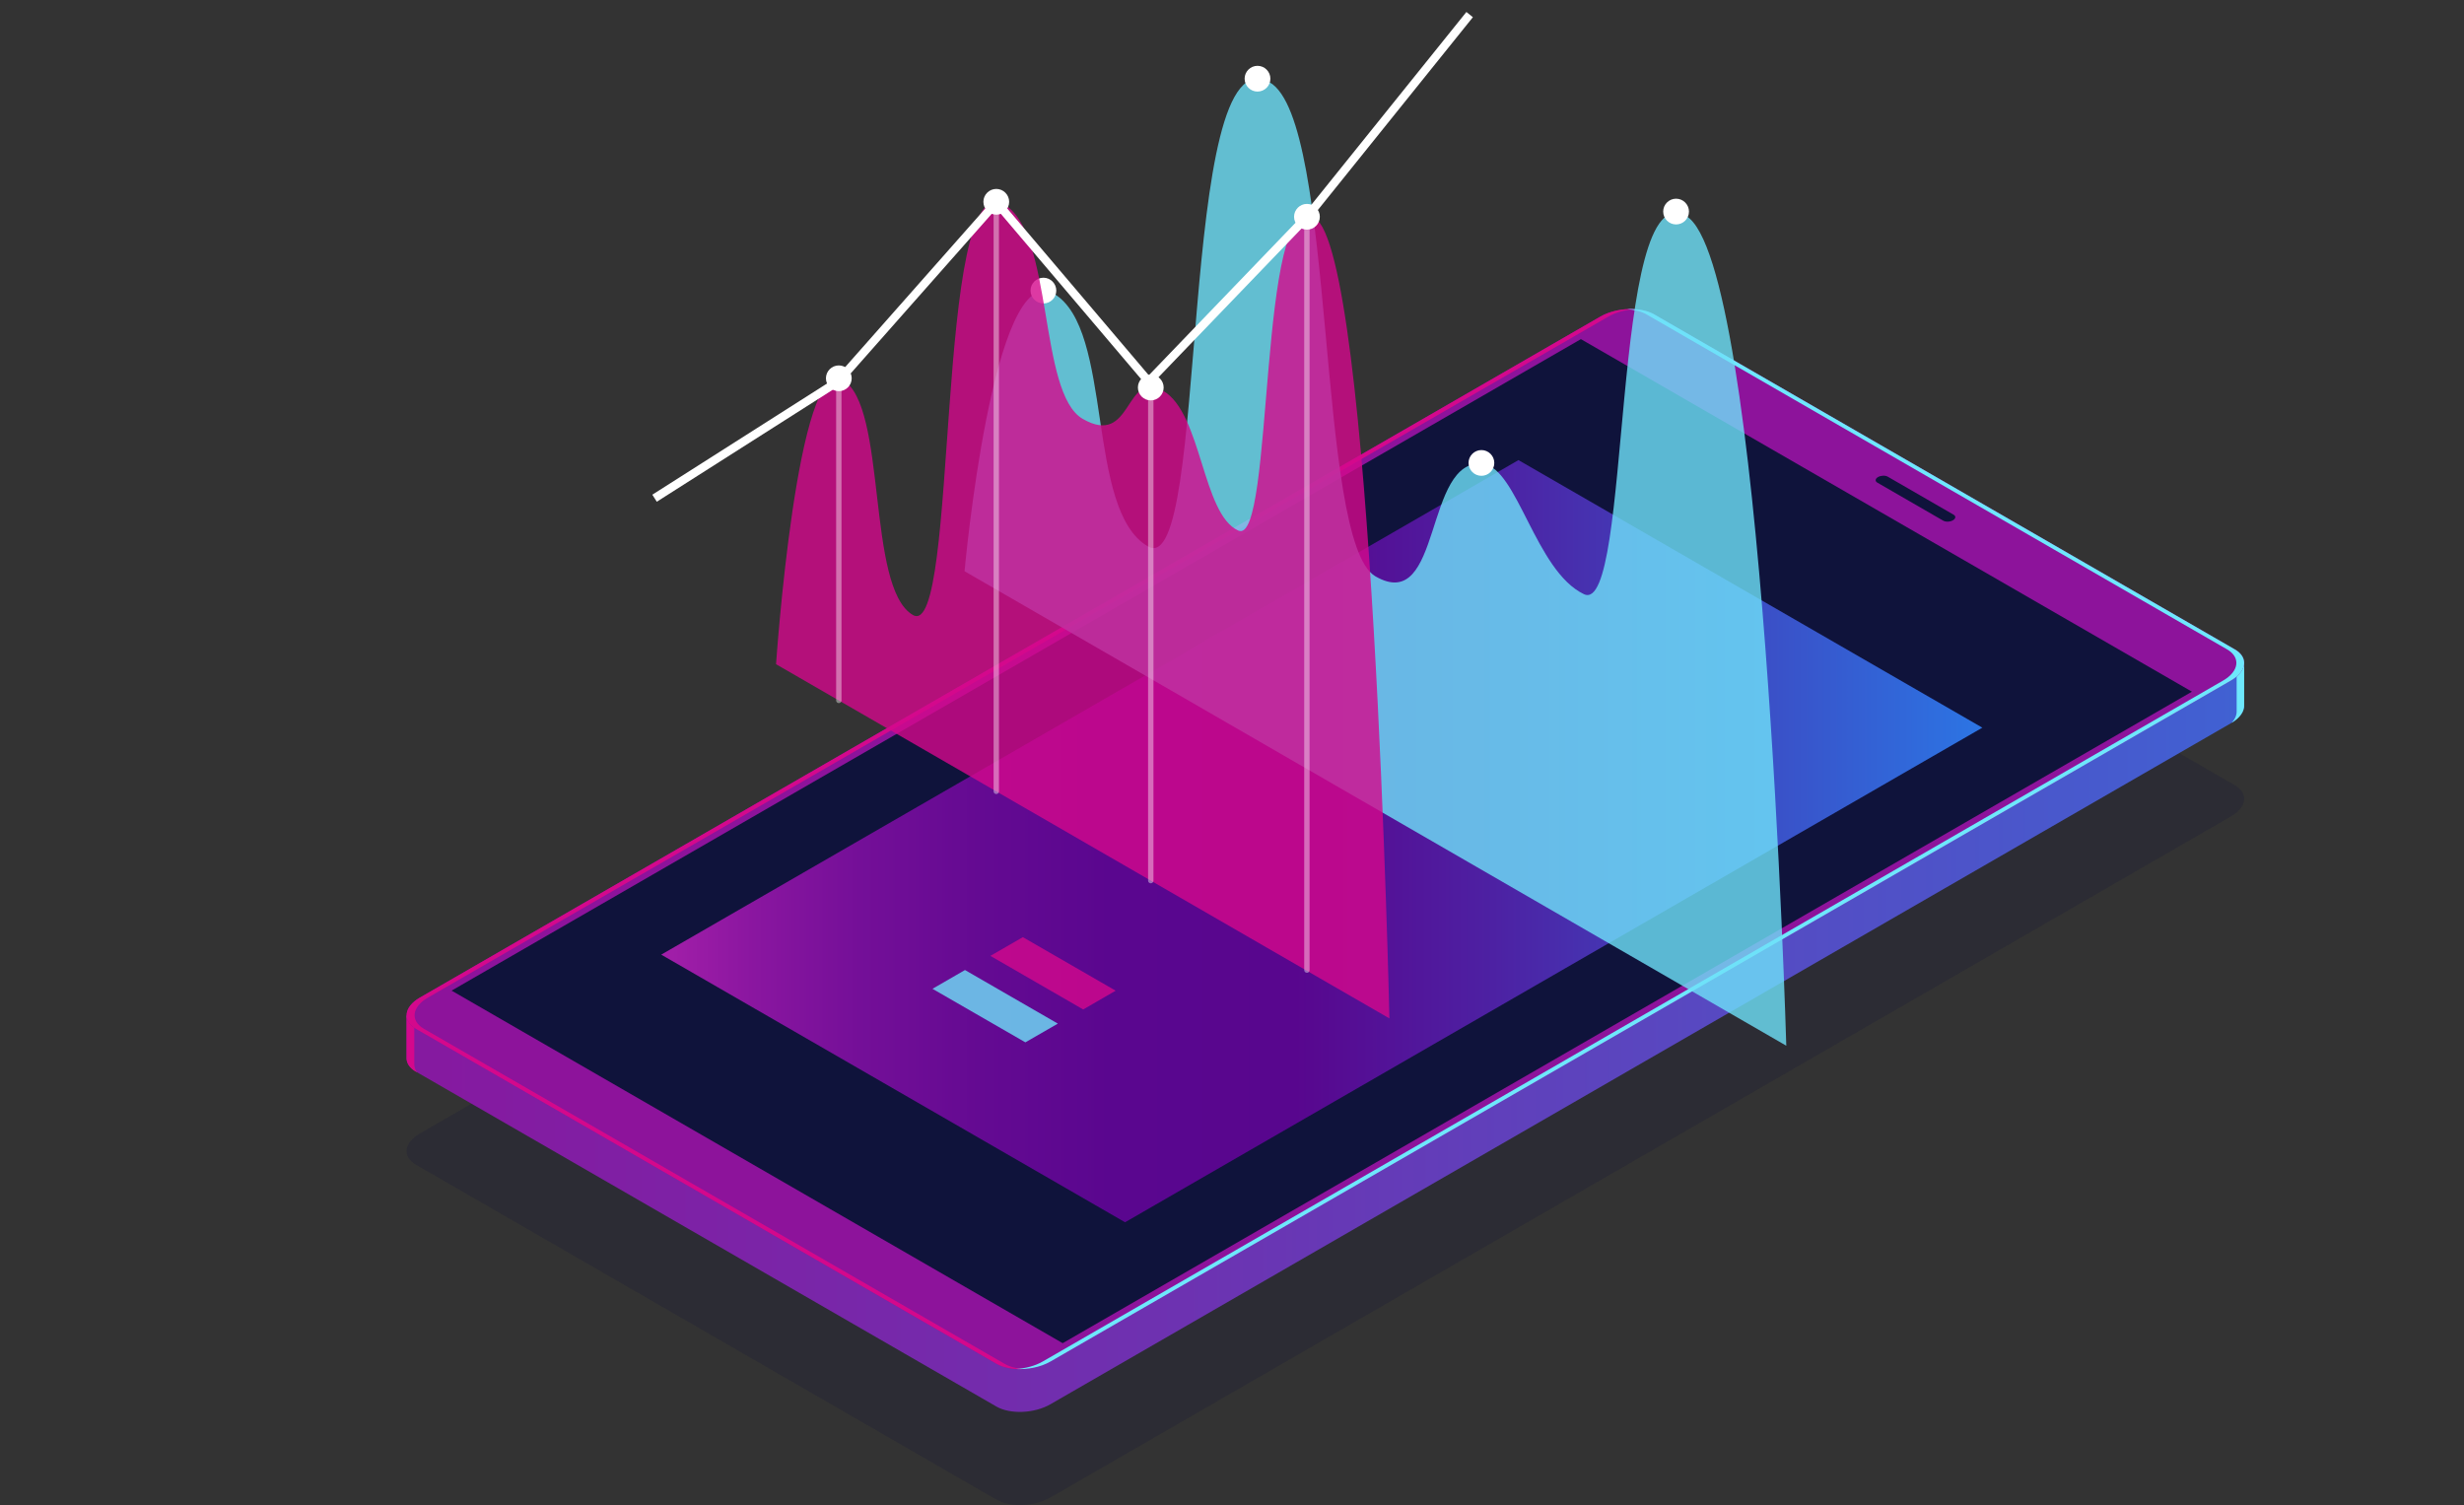 <svg width="591" height="361" viewBox="0 0 591 361" fill="none" xmlns="http://www.w3.org/2000/svg">
<rect x="0" y="0" width="591" height="361" fill="#333333" stroke="none"/>
<path opacity="0.6" d="M239.011 359.7L99.766 279.361C96.444 277.444 96.869 274.099 100.693 271.885L383.832 108.543C387.669 106.33 393.463 106.086 396.786 108.003L536.031 188.342C539.353 190.259 538.928 193.605 535.104 195.818L251.965 359.16C248.128 361.373 242.333 361.618 239.011 359.7Z" fill="#0C0F38" fill-opacity="0.3"/>
<path d="M538.258 158.955L531.163 163.214L396.773 85.679C393.451 83.762 387.656 84.007 383.819 86.22L105.136 246.989L97.513 243.579V253.95C97.577 255.095 98.311 256.201 99.74 257.025L238.985 337.364C242.308 339.281 248.102 339.037 251.939 336.824L535.078 173.481C537.228 172.233 538.31 170.638 538.245 169.132V158.955H538.258Z" fill="url(#paint0_linear_71_19)"/>
<path d="M105.136 247.002L97.513 243.592V253.962C97.577 255.108 98.311 256.214 99.74 257.038L100.036 257.205C99.624 256.664 99.406 256.073 99.367 255.468V245.097L106.99 248.507L117.754 242.292C117.265 241.713 116.763 241.134 116.235 240.581L105.123 246.989L105.136 247.002Z" fill="#D4088C"/>
<path d="M531.163 163.214L465.198 125.154C464.528 125.592 463.871 126.016 463.202 126.454L529.374 164.629L536.468 160.37V170.548C536.507 171.5 536.095 172.478 535.245 173.391C537.305 172.156 538.336 170.599 538.271 169.132V158.955L531.176 163.214H531.163Z" fill="#6EE8FC"/>
<path d="M239.011 327.109L99.766 246.77C96.444 244.853 96.869 241.507 100.693 239.294L383.832 75.952C387.669 73.739 393.463 73.495 396.786 75.412L536.031 155.751C539.353 157.668 538.928 161.014 535.104 163.227L251.965 326.569C248.128 328.782 242.333 329.027 239.011 327.109Z" fill="url(#paint1_linear_71_19)"/>
<path d="M240.93 327.109L101.685 246.77C98.363 244.853 98.787 241.507 102.612 239.294L385.75 75.952C387.605 74.884 389.91 74.292 392.176 74.163C389.343 73.971 386.201 74.588 383.832 75.952L100.693 239.294C96.856 241.507 96.444 244.853 99.766 246.77L239.011 327.109C240.724 328.1 243.106 328.499 245.54 328.37C243.814 328.254 242.192 327.843 240.943 327.109H240.93Z" fill="#D4088C"/>
<path d="M536.018 155.751L396.773 75.412C395.06 74.421 392.678 74.022 390.257 74.151C392.008 74.266 393.644 74.678 394.919 75.412L534.164 155.751C537.486 157.668 537.061 161.013 533.237 163.227L250.098 326.569C248.244 327.637 245.939 328.229 243.673 328.357C246.493 328.537 249.596 327.933 251.965 326.569L535.104 163.227C538.941 161.013 539.353 157.668 536.031 155.751H536.018Z" fill="#6EE8FC"/>
<path d="M254.888 322.169L108.316 237.609L379.184 81.343L525.743 165.903L254.888 322.169Z" fill="url(#paint2_radial_71_19)"/>
<path d="M269.85 293.167L158.598 228.975L364.208 110.357L475.473 174.536L269.85 293.167Z" fill="url(#paint3_linear_71_19)"/>
<path d="M466.086 124.884L450.287 115.762C449.695 115.414 449.759 114.822 450.454 114.423C451.15 114.025 452.18 113.986 452.785 114.333L468.584 123.456C469.177 123.803 469.112 124.395 468.417 124.794C467.734 125.193 466.691 125.231 466.086 124.884Z" fill="url(#paint4_radial_71_19)"/>
<path opacity="0.8" d="M245.939 250.012L223.663 237.171L231.453 232.668L253.729 245.522L245.939 250.012Z" fill="#6EE1F8"/>
<path opacity="0.8" d="M259.807 242.125L237.543 229.271L245.334 224.781L267.597 237.622L259.807 242.125Z" fill="#D4088C"/>
<path opacity="0.8" d="M231.35 137.004C231.35 137.004 238.149 61.966 252.712 70.406C267.275 78.834 260.244 122.336 275.348 131.06C290.221 139.642 282.121 6.819 304.565 19.763C320.673 29.066 315.523 129.941 329.906 138.24C346.053 147.555 341.43 109.547 355.736 111.271C363.951 112.262 368.264 136.94 379.905 142.511C391.545 148.082 385.995 41.173 404.421 51.801C423.066 62.558 428.448 250.823 428.448 250.823L231.337 137.004H231.35Z" fill="#6EE1F8"/>
<path d="M253.355 69.699C253.355 71.41 251.965 72.787 250.265 72.787C248.565 72.787 247.175 71.397 247.175 69.699C247.175 68 248.565 66.611 250.265 66.611C251.965 66.611 253.355 68 253.355 69.699Z" fill="white"/>
<path d="M304.707 18.876C304.707 20.587 303.316 21.964 301.616 21.964C299.917 21.964 298.526 20.574 298.526 18.876C298.526 17.177 299.917 15.788 301.616 15.788C303.316 15.788 304.707 17.177 304.707 18.876Z" fill="white"/>
<path d="M358.414 111.039C358.414 112.751 357.023 114.127 355.324 114.127C353.624 114.127 352.233 112.738 352.233 111.039C352.233 109.341 353.624 107.951 355.324 107.951C357.023 107.951 358.414 109.341 358.414 111.039Z" fill="white"/>
<path d="M405.104 50.746C405.104 52.458 403.713 53.834 402.013 53.834C400.314 53.834 398.923 52.445 398.923 50.746C398.923 49.048 400.314 47.658 402.013 47.658C403.713 47.658 405.104 49.048 405.104 50.746Z" fill="white"/>
<path opacity="0.8" d="M186.141 159.302C186.141 159.302 191.214 84.766 202.082 91.07C212.949 97.375 207.696 141.006 218.976 147.516C230.075 153.924 224.023 39.334 240.788 48.996C252.815 55.931 248.965 94.287 259.704 100.476C271.756 107.424 269.67 88.368 278.98 93.734C288.276 99.099 288.328 123.366 297.019 127.264C305.711 131.163 301.565 44.339 315.317 52.264C329.236 60.293 333.253 244.274 333.253 244.274L186.141 159.315V159.302Z" fill="#D4088C"/>
<path d="M204.284 90.736C204.284 92.447 202.893 93.824 201.193 93.824C199.494 93.824 198.103 92.434 198.103 90.736C198.103 89.037 199.494 87.648 201.193 87.648C202.893 87.648 204.284 89.037 204.284 90.736Z" fill="white"/>
<path d="M242.05 48.404C242.05 50.116 240.659 51.492 238.96 51.492C237.26 51.492 235.869 50.103 235.869 48.404C235.869 46.706 237.26 45.316 238.96 45.316C240.659 45.316 242.05 46.706 242.05 48.404Z" fill="white"/>
<path d="M279.108 92.949C279.108 94.66 277.718 96.037 276.018 96.037C274.318 96.037 272.928 94.647 272.928 92.949C272.928 91.25 274.318 89.861 276.018 89.861C277.718 89.861 279.108 91.25 279.108 92.949Z" fill="white"/>
<path opacity="0.4" d="M201.193 168.644C200.833 168.644 200.55 168.36 200.55 168V90.736C200.55 90.376 200.833 90.093 201.193 90.093C201.554 90.093 201.837 90.376 201.837 90.736V168C201.837 168.36 201.554 168.644 201.193 168.644Z" fill="white"/>
<path opacity="0.4" d="M238.96 190.453C238.599 190.453 238.316 190.169 238.316 189.809V48.405C238.316 48.044 238.599 47.761 238.96 47.761C239.32 47.761 239.604 48.044 239.604 48.405V189.809C239.604 190.169 239.32 190.453 238.96 190.453Z" fill="white"/>
<path opacity="0.4" d="M276.018 211.863C275.658 211.863 275.374 211.58 275.374 211.219V92.949C275.374 92.589 275.658 92.306 276.018 92.306C276.379 92.306 276.662 92.589 276.662 92.949V211.219C276.662 211.58 276.379 211.863 276.018 211.863Z" fill="white"/>
<path opacity="0.4" d="M313.463 233.324C313.102 233.324 312.819 233.041 312.819 232.681V52.264C312.819 51.904 313.102 51.621 313.463 51.621C313.823 51.621 314.106 51.904 314.106 52.264V232.694C314.106 233.054 313.823 233.337 313.463 233.337V233.324Z" fill="white"/>
<path d="M316.566 51.994C316.566 53.706 315.175 55.082 313.475 55.082C311.776 55.082 310.385 53.693 310.385 51.994C310.385 50.296 311.776 48.906 313.475 48.906C315.175 48.906 316.566 50.296 316.566 51.994Z" fill="white"/>
<path d="M157 119.5L201 91.5L239 48.5L275.5 91.5L313.5 52L352.5 3.5" stroke="white" stroke-width="2" stroke-linejoin="round"/>
<defs>
<linearGradient id="paint0_linear_71_19" x1="9.168" y1="211.528" x2="647.244" y2="211.528" gradientUnits="userSpaceOnUse">
<stop stop-color="#8D139B"/>
<stop offset="0.17" stop-color="#841BA1"/>
<stop offset="0.43" stop-color="#6D32B1"/>
<stop offset="0.76" stop-color="#4958CC"/>
<stop offset="1" stop-color="#2979E4"/>
</linearGradient>
<linearGradient id="paint1_linear_71_19" x1="857.206" y1="512.371" x2="1008.44" y2="599.751" gradientUnits="userSpaceOnUse">
<stop stop-color="#8D139B"/>
<stop offset="0.17" stop-color="#841BA1"/>
<stop offset="0.43" stop-color="#6D32B1"/>
<stop offset="0.76" stop-color="#4958CC"/>
<stop offset="1" stop-color="#2979E4"/>
</linearGradient>
<radialGradient id="paint2_radial_71_19" cx="0" cy="0" r="1" gradientUnits="userSpaceOnUse" gradientTransform="translate(-880.395 -499.243) rotate(29.981) scale(336.894 371.485)">
<stop offset="0.01" stop-color="#2C35A2"/>
<stop offset="0.16" stop-color="#242C88"/>
<stop offset="0.4" stop-color="#1B2166"/>
<stop offset="0.62" stop-color="#14194E"/>
<stop offset="0.83" stop-color="#101440"/>
<stop offset="1" stop-color="#0F133B"/>
</radialGradient>
<linearGradient id="paint3_linear_71_19" x1="158.598" y1="201.762" x2="475.473" y2="201.762" gradientUnits="userSpaceOnUse">
<stop stop-color="#A31FA9"/>
<stop offset="0.07" stop-color="#8A16A0"/>
<stop offset="0.15" stop-color="#740F98"/>
<stop offset="0.24" stop-color="#640A92"/>
<stop offset="0.34" stop-color="#5A068F"/>
<stop offset="0.48" stop-color="#58068E"/>
<stop offset="0.63" stop-color="#4D21A3"/>
<stop offset="0.94" stop-color="#3167D9"/>
<stop offset="1" stop-color="#2C75E4"/>
</linearGradient>
<radialGradient id="paint4_radial_71_19" cx="0" cy="0" r="1" gradientUnits="userSpaceOnUse" gradientTransform="translate(815.321 328.909) rotate(29.981) scale(16.517 14.365)">
<stop offset="0.01" stop-color="#2C35A2"/>
<stop offset="0.16" stop-color="#242C88"/>
<stop offset="0.4" stop-color="#1B2166"/>
<stop offset="0.62" stop-color="#14194E"/>
<stop offset="0.83" stop-color="#101440"/>
<stop offset="1" stop-color="#0F133B"/>
</radialGradient>
</defs>
</svg>
